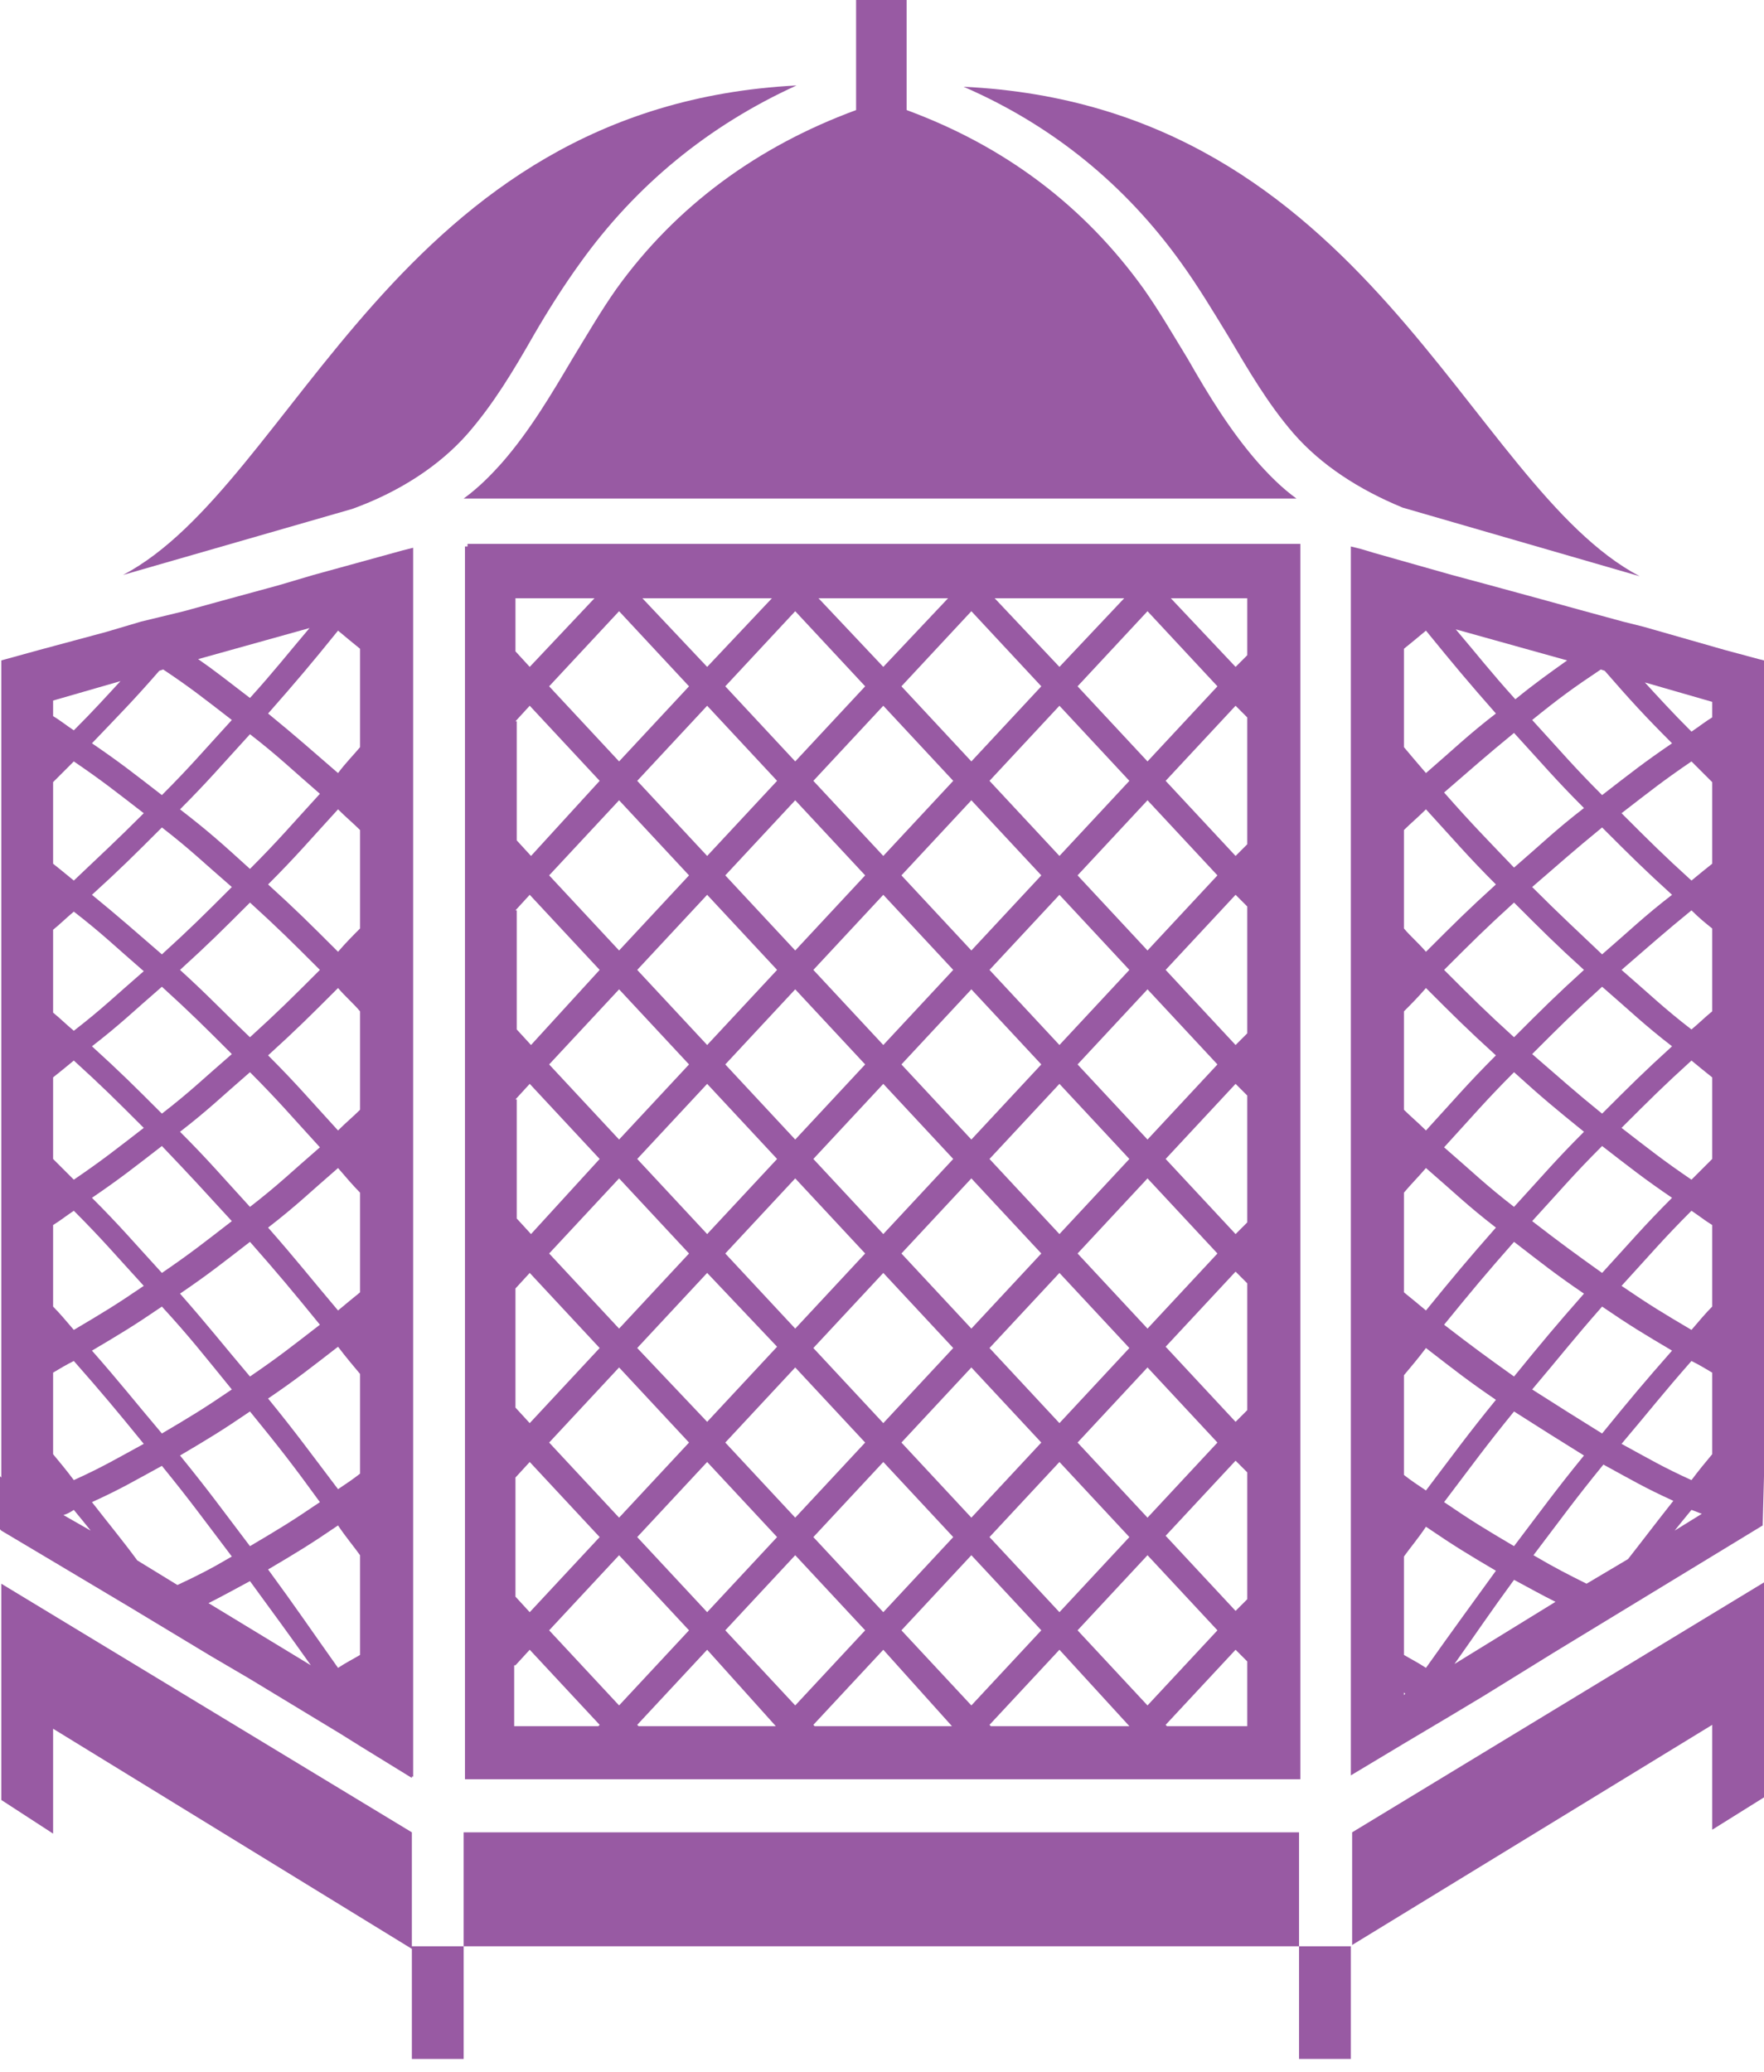<?xml version="1.0" encoding="utf-8"?>
<!-- Generator: Adobe Illustrator 18.0.0, SVG Export Plug-In . SVG Version: 6.00 Build 0)  -->
<!DOCTYPE svg PUBLIC "-//W3C//DTD SVG 1.1//EN" "http://www.w3.org/Graphics/SVG/1.1/DTD/svg11.dtd">
<svg version="1.1" xmlns="http://www.w3.org/2000/svg" xmlns:xlink="http://www.w3.org/1999/xlink" x="0px" y="0px"
	 viewBox="0 0 136.2 160" enable-background="new 0 0 136.2 160" xml:space="preserve">
<g id="Layer_2">
</g>
<g id="Layer_1">
	<g>
		<polygon fill="#985AA3" points="104.4,150.2 132.2,133.2 132.2,141.3 136.2,138.8 136.2,130.8 136.2,130.8 136.2,122.2 
			104.4,141.5 		"/>
		<path fill="#985AA3" d="M136.2,114v-4.2v-4.1v-6.8v-4.2V88v-4.1v-6.8v-4.1v-6.8V62v-6.8V51v0l-0.4-0.1l-2.6-0.7l0,0l-6.3-1.8
			l-1.6-0.4h0l-3.3-0.9l-2.9-0.8l-4.4-1.2h0l-2.6-0.7l-6-1.7l-1-0.3h0l-0.8-0.2v8.3v5.3V65v5.3v9.1v5.3v9.1v5.3v9.1v5.3v9.1v5.3v5.1
			v4v0v0.1l4-2.4l0,0l3.7-2.2h0l2.5-1.5h0l5.5-3.4v0l16.1-9.8l0,0h0v-0.1L136.2,114L136.2,114z M123.6,51.7l0.3,0.1
			c2,2.3,3.1,3.5,5.2,5.6c-2.2,1.5-3.2,2.3-5.4,4c-2.2-2.2-3.2-3.4-5.4-5.8C120.4,53.9,121.5,53.1,123.6,51.7z M111.5,102.3
			C111.5,102.3,111.5,102.3,111.5,102.3C111.5,102.3,111.5,102.3,111.5,102.3c2.2-2.7,3.2-3.9,5.4-6.4c2.2,1.7,3.2,2.5,5.4,4
			c0,0,0,0,0,0c0,0,0,0,0,0c0,0,0,0,0,0c0,0,0,0,0,0c-2.2,2.5-3.2,3.7-5.4,6.4C114.8,104.8,113.7,104,111.5,102.3
			C111.5,102.3,111.5,102.3,111.5,102.3C111.5,102.3,111.5,102.3,111.5,102.3z M122.3,74.9c-2.2,2-3.2,3-5.4,5.2
			c-2.2-2-3.2-3-5.4-5.2c2.2-2.2,3.2-3.2,5.4-5.2C119.1,71.9,120.2,73,122.3,74.9z M111.5,61.2c2.2-1.9,3.2-2.8,5.4-4.6
			c2.2,2.4,3.2,3.6,5.4,5.8c-2.2,1.7-3.2,2.7-5.4,4.6C114.8,64.8,113.7,63.7,111.5,61.2z M122.3,87.4c-2.2,2.2-3.2,3.4-5.4,5.8
			c-2.2-1.7-3.2-2.7-5.4-4.6c2.2-2.4,3.2-3.6,5.4-5.8C119.1,84.8,120.2,85.7,122.3,87.4z M122.3,112.4c-2.2,2.7-3.2,4.1-5.4,7
			c-2.2-1.3-3.2-1.9-5.4-3.4c2.2-2.9,3.2-4.3,5.4-7C119.1,110.4,120.2,111.1,122.3,112.4z M118.3,107.3c2.2-2.6,3.2-3.9,5.4-6.4
			c2.2,1.5,3.2,2.1,5.4,3.4c-2.2,2.5-3.2,3.7-5.4,6.4C121.6,109.4,120.5,108.7,118.3,107.3z M118.3,94.3c2.2-2.4,3.2-3.6,5.4-5.8
			c2.2,1.7,3.2,2.5,5.4,4c-2.2,2.2-3.2,3.4-5.4,5.8C121.6,96.8,120.5,96,118.3,94.3z M118.3,81.4c2.2-2.2,3.2-3.2,5.4-5.2
			c2.2,1.9,3.2,2.9,5.4,4.6c-2.2,2-3.2,3-5.4,5.2C121.6,84.3,120.5,83.3,118.3,81.4z M118.3,68.5c2.2-1.9,3.2-2.8,5.4-4.6
			c2.2,2.2,3.2,3.2,5.4,5.2c-2.2,1.7-3.2,2.7-5.4,4.6C121.6,71.7,120.5,70.7,118.3,68.5z M121,51c-1.4,1-2.4,1.7-4,3
			c-1.9-2.1-2.9-3.4-4.6-5.4L121,51z M108.4,50.1c0.5-0.4,1.1-0.9,1.7-1.4c2.2,2.7,3.2,3.9,5.4,6.4c-2.2,1.7-3.2,2.7-5.4,4.6
			c-0.6-0.7-1.2-1.4-1.7-2V50.1z M108.4,64.1c0.5-0.5,1.1-1,1.7-1.6c2.2,2.4,3.2,3.6,5.4,5.8c-2.2,2-3.2,3-5.4,5.2
			c-0.6-0.7-1.2-1.2-1.7-1.8V64.1z M108.4,78.1c0.5-0.5,1.1-1.1,1.7-1.8c2.2,2.2,3.2,3.2,5.4,5.2c-2.2,2.2-3.2,3.4-5.4,5.8
			c-0.6-0.6-1.2-1.1-1.7-1.6V78.1z M108.4,92.1c0.5-0.6,1.1-1.2,1.7-1.9c2.2,1.9,3.2,2.9,5.4,4.6c-2.2,2.5-3.2,3.7-5.4,6.4
			c-0.6-0.5-1.2-1-1.7-1.4V92.1z M108.4,106.2c0.5-0.6,1.1-1.3,1.7-2.1c2.2,1.7,3.2,2.5,5.4,4c-2.2,2.7-3.2,4.1-5.4,7
			c-0.6-0.4-1.2-0.8-1.7-1.2V106.2z M108.4,130.9v-0.2c0,0,0.1,0.1,0.1,0.1L108.4,130.9z M110.1,128.8c-0.6-0.4-1.2-0.7-1.7-1v-7.6
			c0.5-0.7,1.1-1.4,1.7-2.3c2.2,1.5,3.2,2.1,5.4,3.4C113.4,124.2,112.3,125.7,110.1,128.8z M112.3,128.5c1.7-2.4,2.7-3.9,4.6-6.5
			c1.3,0.7,2.2,1.2,3.2,1.7L112.3,128.5z M125.7,120.4l-3.2,1.9c-1.4-0.7-2.4-1.2-4.1-2.2c2.2-2.9,3.2-4.3,5.4-7
			c2.2,1.2,3.2,1.8,5.4,2.8C127.7,117.8,126.8,119,125.7,120.4z M129.3,118.2c0.4-0.5,0.8-1,1.3-1.6c0.3,0.1,0.5,0.2,0.8,0.3
			L129.3,118.2z M132.2,112.3c-0.5,0.6-1,1.2-1.6,2c-2.2-1-3.2-1.6-5.4-2.8c2.2-2.6,3.2-3.9,5.4-6.4c0.6,0.3,1.1,0.6,1.6,0.9V112.3z
			 M132.2,100.9c-0.5,0.5-1,1.1-1.6,1.8c-2.2-1.3-3.2-1.9-5.4-3.4c0,0,0,0,0,0c0,0,0,0,0,0c0,0,0,0,0,0c0,0,0,0,0,0
			c2.2-2.4,3.2-3.6,5.4-5.8c0.6,0.4,1.1,0.8,1.6,1.1V100.9z M132.2,89.5c-0.5,0.5-1,1-1.6,1.6c-2.2-1.5-3.2-2.3-5.4-4
			c2.2-2.2,3.2-3.2,5.4-5.2c0.6,0.5,1.1,0.9,1.6,1.3V89.5z M132.2,78.1c-0.5,0.4-1,0.9-1.6,1.4c-2.2-1.7-3.2-2.7-5.4-4.6
			c2.2-1.9,3.2-2.8,5.4-4.6c0.6,0.6,1.1,1,1.6,1.4V78.1z M132.2,66.7c-0.5,0.4-1,0.8-1.6,1.3c-2.2-2-3.2-3-5.4-5.2
			c2.2-1.7,3.2-2.5,5.4-4c0.6,0.6,1.1,1.1,1.6,1.6V66.7z M132.2,55.4c-0.5,0.3-1,0.7-1.6,1.1c-1.5-1.5-2.5-2.6-3.6-3.8l5.2,1.5V55.4
			z"/>
		<path fill="#985AA3" d="M91.2,20.3c1.3,1.8,2.5,3.8,3.6,5.6c1.6,2.7,3.1,5.3,5.1,7.6c2.1,2.4,5,4.3,8.4,5.7l18.3,5.3
			c-13.3-7-21-36.3-52.2-37.8C81.3,9.7,86.9,14.3,91.2,20.3z"/>
		<polygon fill="#985AA3" points="100.3,141.5 35.8,141.5 35.8,150.3 35.8,150.3 100.3,150.3 100.3,159 104.3,159 104.3,150.3 
			100.3,150.3 		"/>
		<path fill="#985AA3" d="M47.6,22.3c-1.2,1.7-2.3,3.6-3.4,5.4c-1.6,2.7-3.3,5.6-5.5,8.1c-0.9,1-1.8,1.9-2.9,2.7h32.2h0h32.1
			c-1.1-0.8-2-1.7-2.9-2.7c-2.2-2.5-3.9-5.3-5.5-8.1c-1.1-1.8-2.2-3.7-3.4-5.4c-4.6-6.4-10.7-11-18.3-13.8V6v-7h-2h0h-1.9h0v9.5h0
			C58.5,11.3,52.2,15.9,47.6,22.3z"/>
		<path fill="#985AA3" d="M36.1,42.2L36.1,42.2l-0.2,0v0.2v3V46v3v8v3v0.6v3v8v3v0.6v3v8v3v0.6v3v8v3v0.6v3v8v3v0.6v3v8v3v0.4v0.2v3
			v0.8h64.5v-0.6v-3v-0.5v-0.7v-3v-7.4v-3v-1.2v-3v-7.4v-3v-1.2v-3v-7.4v-3v-1.2v-3v-7.4v-3v-1.2v-3v-7.4v-3v-1.2v-3v-7.4v-3v-1.2
			v-3v0h-2.8l0,0h-4.2l0,0h-2.8l0,0h-3.8l0,0h-2.8l0,0h-4.2l0,0h-2.8l0,0h-3.8l0,0h-2.8l0,0h-4.2l0,0h-2.8l0,0h-3.8l0,0h-2.8l0,0
			h-4.2l0,0h-2.8l0,0h-3.8l0,0h-2.8l0,0h-4.2l0,0H36.1z M49.2,104.1L49.2,104.1L49.2,104.1l5.4-5.8L60,104l0,0l0,0l0,0l0,0l-5.4,5.8
			L49.2,104.1L49.2,104.1L49.2,104.1z M87.2,104.1L87.2,104.1L87.2,104.1l-5.4,5.8l-5.4-5.8l0,0l0,0l0,0l0,0l5.4-5.8L87.2,104.1
			L87.2,104.1L87.2,104.1z M73.6,104.1l-5.4,5.8l-5.4-5.8l0,0l0,0l0,0l0,0l5.4-5.8L73.6,104.1L73.6,104.1L73.6,104.1L73.6,104.1
			L73.6,104.1z M66.8,96.8l-5.4,5.8L56,96.8l5.4-5.8L66.8,96.8z M62.8,89.5l5.4-5.8l5.4,5.8l-5.4,5.8L62.8,89.5z M69.6,96.8L75,91
			l5.4,5.8l-5.4,5.8L69.6,96.8z M76.4,89.5l5.4-5.8l5.4,5.8l-5.4,5.8L76.4,89.5z M76.4,74.9l5.4-5.8l5.4,5.8l-5.4,5.8L76.4,74.9z
			 M80.4,82.2L75,88l-5.4-5.8l5.4-5.8L80.4,82.2z M68.2,80.7l-5.4-5.8l5.4-5.8l5.4,5.8L68.2,80.7z M66.8,82.2L61.4,88L56,82.2
			l5.4-5.8L66.8,82.2z M54.6,80.7l-5.4-5.8l5.4-5.8l5.4,5.8L54.6,80.7z M60,89.5l-5.4,5.8l-5.4-5.8l5.4-5.8L60,89.5z M60,118.7
			l-5.4,5.8l-5.4-5.8l5.4-5.8L60,118.7z M56,111.4l5.4-5.8l5.4,5.8l-5.4,5.8L56,111.4z M68.2,112.9l5.4,5.8l-5.4,5.8l-5.4-5.8
			L68.2,112.9z M69.6,111.4l5.4-5.8l5.4,5.8l-5.4,5.8L69.6,111.4z M81.8,112.9l5.4,5.8l-5.4,5.8l-5.4-5.8L81.8,112.9z M83.2,111.4
			l5.4-5.8l5.4,5.8l-5.4,5.8L83.2,111.4z M83.2,96.8l5.4-5.8l5.4,5.8l-5.4,5.8L83.2,96.8z M83.2,82.2l5.4-5.8l5.4,5.8L88.6,88
			L83.2,82.2z M83.2,67.6l5.4-5.8l5.4,5.8l-5.4,5.8L83.2,67.6z M81.8,66.1l-5.4-5.8l5.4-5.8l5.4,5.8L81.8,66.1z M80.4,67.6L75,73.4
			l-5.4-5.8l5.4-5.8L80.4,67.6z M68.2,66.1l-5.4-5.8l5.4-5.8l5.4,5.8L68.2,66.1z M66.8,67.6l-5.4,5.8L56,67.6l5.4-5.8L66.8,67.6z
			 M54.6,66.1l-5.4-5.8l5.4-5.8l5.4,5.8L54.6,66.1z M53.2,67.6l-5.4,5.8l-5.4-5.8l5.4-5.8L53.2,67.6z M53.2,82.2L47.8,88l-5.4-5.8
			l5.4-5.8L53.2,82.2z M53.2,96.8l-5.4,5.8l-5.4-5.8l5.4-5.8L53.2,96.8z M53.2,111.4l-5.4,5.8l-5.4-5.8l5.4-5.8L53.2,111.4z
			 M53.2,125.9l-5.4,5.8l-5.4-5.8l5.4-5.8L53.2,125.9z M59.9,133.3H49.3l-0.1-0.1l5.4-5.8L59.9,133.3L59.9,133.3z M56,125.9l5.4-5.8
			l5.4,5.8l-5.4,5.8L56,125.9z M73.5,133.3H62.9l-0.1-0.1l5.4-5.8L73.5,133.3L73.5,133.3z M69.6,125.9l5.4-5.8l5.4,5.8l-5.4,5.8
			L69.6,125.9z M87.2,133.3H76.5l-0.1-0.1l5.4-5.8L87.2,133.3L87.2,133.3z M83.2,125.9l5.4-5.8l5.4,5.8l-5.4,5.8L83.2,125.9z
			 M96.3,133.3h-6.2l-0.1-0.1l5.4-5.8l0.9,0.9V133.3z M96.3,123.5l-0.9,0.9l-5.4-5.8l5.4-5.8l0.9,0.9V123.5z M96.3,108.9l-0.9,0.9
			l-5.4-5.8l0,0l0,0l0,0l0,0l5.4-5.8l0.9,0.9V108.9z M96.3,94.4l-0.9,0.9L90,89.5l5.4-5.8l0.9,0.9V94.4z M96.3,79.8l-0.9,0.9
			L90,74.9l5.4-5.8l0.9,0.9V79.8z M96.3,65.2l-0.9,0.9L90,60.3l5.4-5.8l0.9,0.9V65.2z M96.3,46.2v4.4l-0.9,0.9l-5-5.3H96.3z M94,53
			l-5.4,5.8L83.2,53l5.4-5.8L94,53z M86.8,46.2l-5,5.3l-5-5.3H86.8z M80.4,53L75,58.8L69.6,53l5.4-5.8L80.4,53z M73.2,46.2l-5,5.3
			l-5-5.3H73.2z M66.8,53l-5.4,5.8L56,53l5.4-5.8L66.8,53z M59.6,46.2l-5,5.3l-5-5.3H59.6z M53.2,53l-5.4,5.8L42.4,53l5.4-5.8
			L53.2,53z M39.8,46.2h6.1l-5,5.3l-1.1-1.2V46.2z M39.8,55.7l1.1-1.2l5.4,5.8L41,66.1l-1.1-1.2V55.7z M39.8,70.3l1.1-1.2l5.4,5.8
			L41,80.7l-1.1-1.2V70.3z M39.8,84.9l1.1-1.2l5.4,5.8L41,95.3l-1.1-1.2V84.9z M39.8,99.5l1.1-1.2l5.4,5.8l0,0l0,0l0,0l0,0l-5.4,5.8
			l-1.1-1.2V99.5z M39.8,114.1l1.1-1.2l5.4,5.8l-5.4,5.8l-1.1-1.2V114.1z M39.8,128.6l1.1-1.2l5.4,5.8l-0.1,0.1h-6.5V128.6z"/>
		<polygon fill="#985AA3" points="31.8,141.5 0.1,122.3 0.1,131 0.1,131 0.1,139 4.1,141.6 4.1,133.5 31.8,150.5 31.8,150.5 
			31.8,150.5 31.8,159 35.8,159 35.8,150.3 31.8,150.3 		"/>
		<path fill="#985AA3" d="M36.1,33.5c2-2.3,3.5-4.8,5.1-7.6c1.1-1.9,2.3-3.8,3.6-5.6c4.3-6,9.9-10.6,16.7-13.7
			c-31,1.6-38.7,30.8-52,37.8l17.7-5.1C30.8,38,33.9,36,36.1,33.5z"/>
		<path fill="#985AA3" d="M0.1,118.2l4.2,2.5l5.7,3.4l0,0l6.3,3.8l0,0l2.9,1.7l7.1,4.3l1.6,1l0,0l3.9,2.4v-0.1l0.1,0v-0.1v-9.1v-5.3
			v-9.1v-5.3v-9.1v-5.3v-9.1v-5.3v-9.1V65v-9.1v-5.3v-8.3l-0.8,0.2l0,0l-2.9,0.8l-4,1.1l-2.7,0.8l-4.4,1.2v0l-2.9,0.8L10.9,48h0
			l-2.7,0.8L3,50.2L0.1,51l0,0l0,0v0v4.1V62v4.1v6.8v4.1v6.8V88v6.8v4.2v6.8v4.1v4.2L0,114v4.1L0.1,118.2L0.1,118.2L0.1,118.2z
			 M4.9,117c0.3-0.1,0.5-0.2,0.8-0.4c0.5,0.6,0.9,1.1,1.3,1.6L4.9,117z M10.6,120.5c-1.1-1.5-2.1-2.7-3.5-4.5c2.2-1,3.2-1.6,5.4-2.8
			c2.2,2.7,3.2,4.1,5.4,7c-1.7,1-2.7,1.5-4.2,2.2L10.6,120.5z M24.7,102.3C24.7,102.3,24.7,102.3,24.7,102.3
			C24.7,102.3,24.7,102.3,24.7,102.3c-2.2,1.7-3.2,2.5-5.4,4c-2.2-2.6-3.2-3.9-5.4-6.4c0,0,0,0,0,0c0,0,0,0,0,0c0,0,0,0,0,0
			c0,0,0,0,0,0c2.2-1.5,3.2-2.3,5.4-4C21.5,98.4,22.5,99.6,24.7,102.3C24.7,102.3,24.7,102.3,24.7,102.3
			C24.7,102.3,24.7,102.3,24.7,102.3z M24.7,116c-2.2,1.5-3.2,2.1-5.4,3.4c-2.2-2.9-3.2-4.3-5.4-7c2.2-1.3,3.2-1.9,5.4-3.4
			C21.5,111.7,22.6,113.1,24.7,116z M13.9,87.4c2.2-1.7,3.2-2.7,5.4-4.6c2.2,2.2,3.2,3.4,5.4,5.8c-2.2,1.9-3.2,2.9-5.4,4.6
			C17.1,90.8,16.1,89.6,13.9,87.4z M13.9,74.9c2.2-2,3.2-3,5.4-5.2c2.2,2,3.2,3,5.4,5.2c-2.2,2.2-3.2,3.2-5.4,5.2
			C17.1,78,16.1,76.9,13.9,74.9z M13.9,62.5c2.2-2.2,3.2-3.4,5.4-5.8c2.2,1.7,3.2,2.7,5.4,4.6c-2.2,2.4-3.2,3.6-5.4,5.8
			C17.1,65.1,16.1,64.2,13.9,62.5z M17.9,68.5c-2.2,2.2-3.2,3.2-5.4,5.2c-2.2-1.9-3.2-2.8-5.4-4.6c2.2-2,3.2-3,5.4-5.2
			C14.7,65.6,15.7,66.6,17.9,68.5z M17.9,81.4c-2.2,1.9-3.2,2.9-5.4,4.6c-2.2-2.2-3.2-3.2-5.4-5.2c2.2-1.7,3.2-2.7,5.4-4.6
			C14.7,78.2,15.7,79.2,17.9,81.4z M17.9,94.3c-2.2,1.7-3.2,2.5-5.4,4c-2.2-2.4-3.2-3.6-5.4-5.8c2.2-1.5,3.2-2.3,5.4-4
			C14.7,90.8,15.7,91.9,17.9,94.3z M17.9,107.3c-2.2,1.5-3.2,2.1-5.4,3.4c-2.2-2.6-3.2-3.9-5.4-6.4c2.2-1.3,3.2-1.9,5.4-3.4
			C14.7,103.3,15.7,104.6,17.9,107.3z M16.1,123.8c1-0.5,1.9-1,3.2-1.7c1.9,2.6,3,4.1,4.7,6.5L16.1,123.8z M27.8,127.8
			c-0.5,0.3-1.1,0.6-1.7,1c-2.2-3.1-3.2-4.6-5.4-7.6c2.2-1.3,3.2-1.9,5.4-3.4c0.6,0.9,1.2,1.6,1.7,2.3V127.8z M27.8,113.8
			c-0.5,0.4-1.1,0.8-1.7,1.2c-2.2-2.9-3.2-4.3-5.4-7c2.2-1.5,3.2-2.3,5.4-4c0.6,0.8,1.2,1.5,1.7,2.1V113.8z M27.8,99.8
			c-0.5,0.4-1.1,0.9-1.7,1.4c-2.2-2.6-3.2-3.9-5.4-6.4c2.2-1.7,3.2-2.7,5.4-4.6c0.6,0.7,1.2,1.4,1.7,1.9V99.8z M27.8,85.7
			c-0.5,0.5-1.1,1-1.7,1.6c-2.2-2.4-3.2-3.6-5.4-5.8c2.2-2,3.2-3,5.4-5.2c0.6,0.7,1.2,1.2,1.7,1.8V85.7z M27.8,71.7
			c-0.5,0.5-1.1,1.1-1.7,1.8c-2.2-2.2-3.2-3.2-5.4-5.2c2.2-2.2,3.2-3.4,5.4-5.8c0.6,0.6,1.2,1.1,1.7,1.6V71.7z M26.1,48.7
			c0.6,0.5,1.2,1,1.7,1.4v7.6c-0.5,0.6-1.1,1.2-1.7,2c-2.2-1.9-3.2-2.8-5.4-4.6C22.9,52.6,24,51.3,26.1,48.7z M23.9,48.5
			c-1.7,2-2.7,3.3-4.6,5.4c-1.7-1.3-2.7-2.1-4-3L23.9,48.5z M12.3,51.8l0.3-0.1c2.1,1.4,3.1,2.2,5.3,3.9c-2.2,2.4-3.2,3.6-5.4,5.8
			c-2.2-1.7-3.2-2.5-5.4-4C9.2,55.2,10.3,54.1,12.3,51.8z M4.1,54.1l5.2-1.5c-1.2,1.3-2.1,2.3-3.6,3.8c-0.6-0.4-1.1-0.8-1.6-1.1
			V54.1z M4.1,60.4c0.5-0.5,1-1,1.6-1.6c2.2,1.5,3.2,2.3,5.4,4C8.9,65,7.8,66,5.7,68c-0.6-0.5-1.1-0.9-1.6-1.3V60.4z M4.1,71.8
			c0.5-0.4,1-0.9,1.6-1.4c2.2,1.7,3.2,2.7,5.4,4.6c-2.2,1.9-3.2,2.9-5.4,4.6c-0.6-0.5-1.1-1-1.6-1.4V71.8z M4.1,83.2
			c0.5-0.4,1-0.8,1.6-1.3c2.2,2,3.2,3,5.4,5.2c-2.2,1.7-3.2,2.5-5.4,4c-0.6-0.6-1.1-1.1-1.6-1.6V83.2z M4.1,94.6
			c0.5-0.3,1-0.7,1.6-1.1c2.2,2.2,3.2,3.4,5.4,5.8c0,0,0,0,0,0c0,0,0,0,0,0c0,0,0,0,0,0c0,0,0,0,0,0c-2.2,1.5-3.2,2.1-5.4,3.4
			c-0.6-0.7-1.1-1.3-1.6-1.8V94.6z M4.1,106c0.5-0.3,1-0.6,1.6-0.9c2.2,2.5,3.2,3.7,5.4,6.4c-2.2,1.2-3.2,1.8-5.4,2.8
			c-0.6-0.8-1.1-1.4-1.6-2V106z"/>
	</g>
</g>
</svg>
